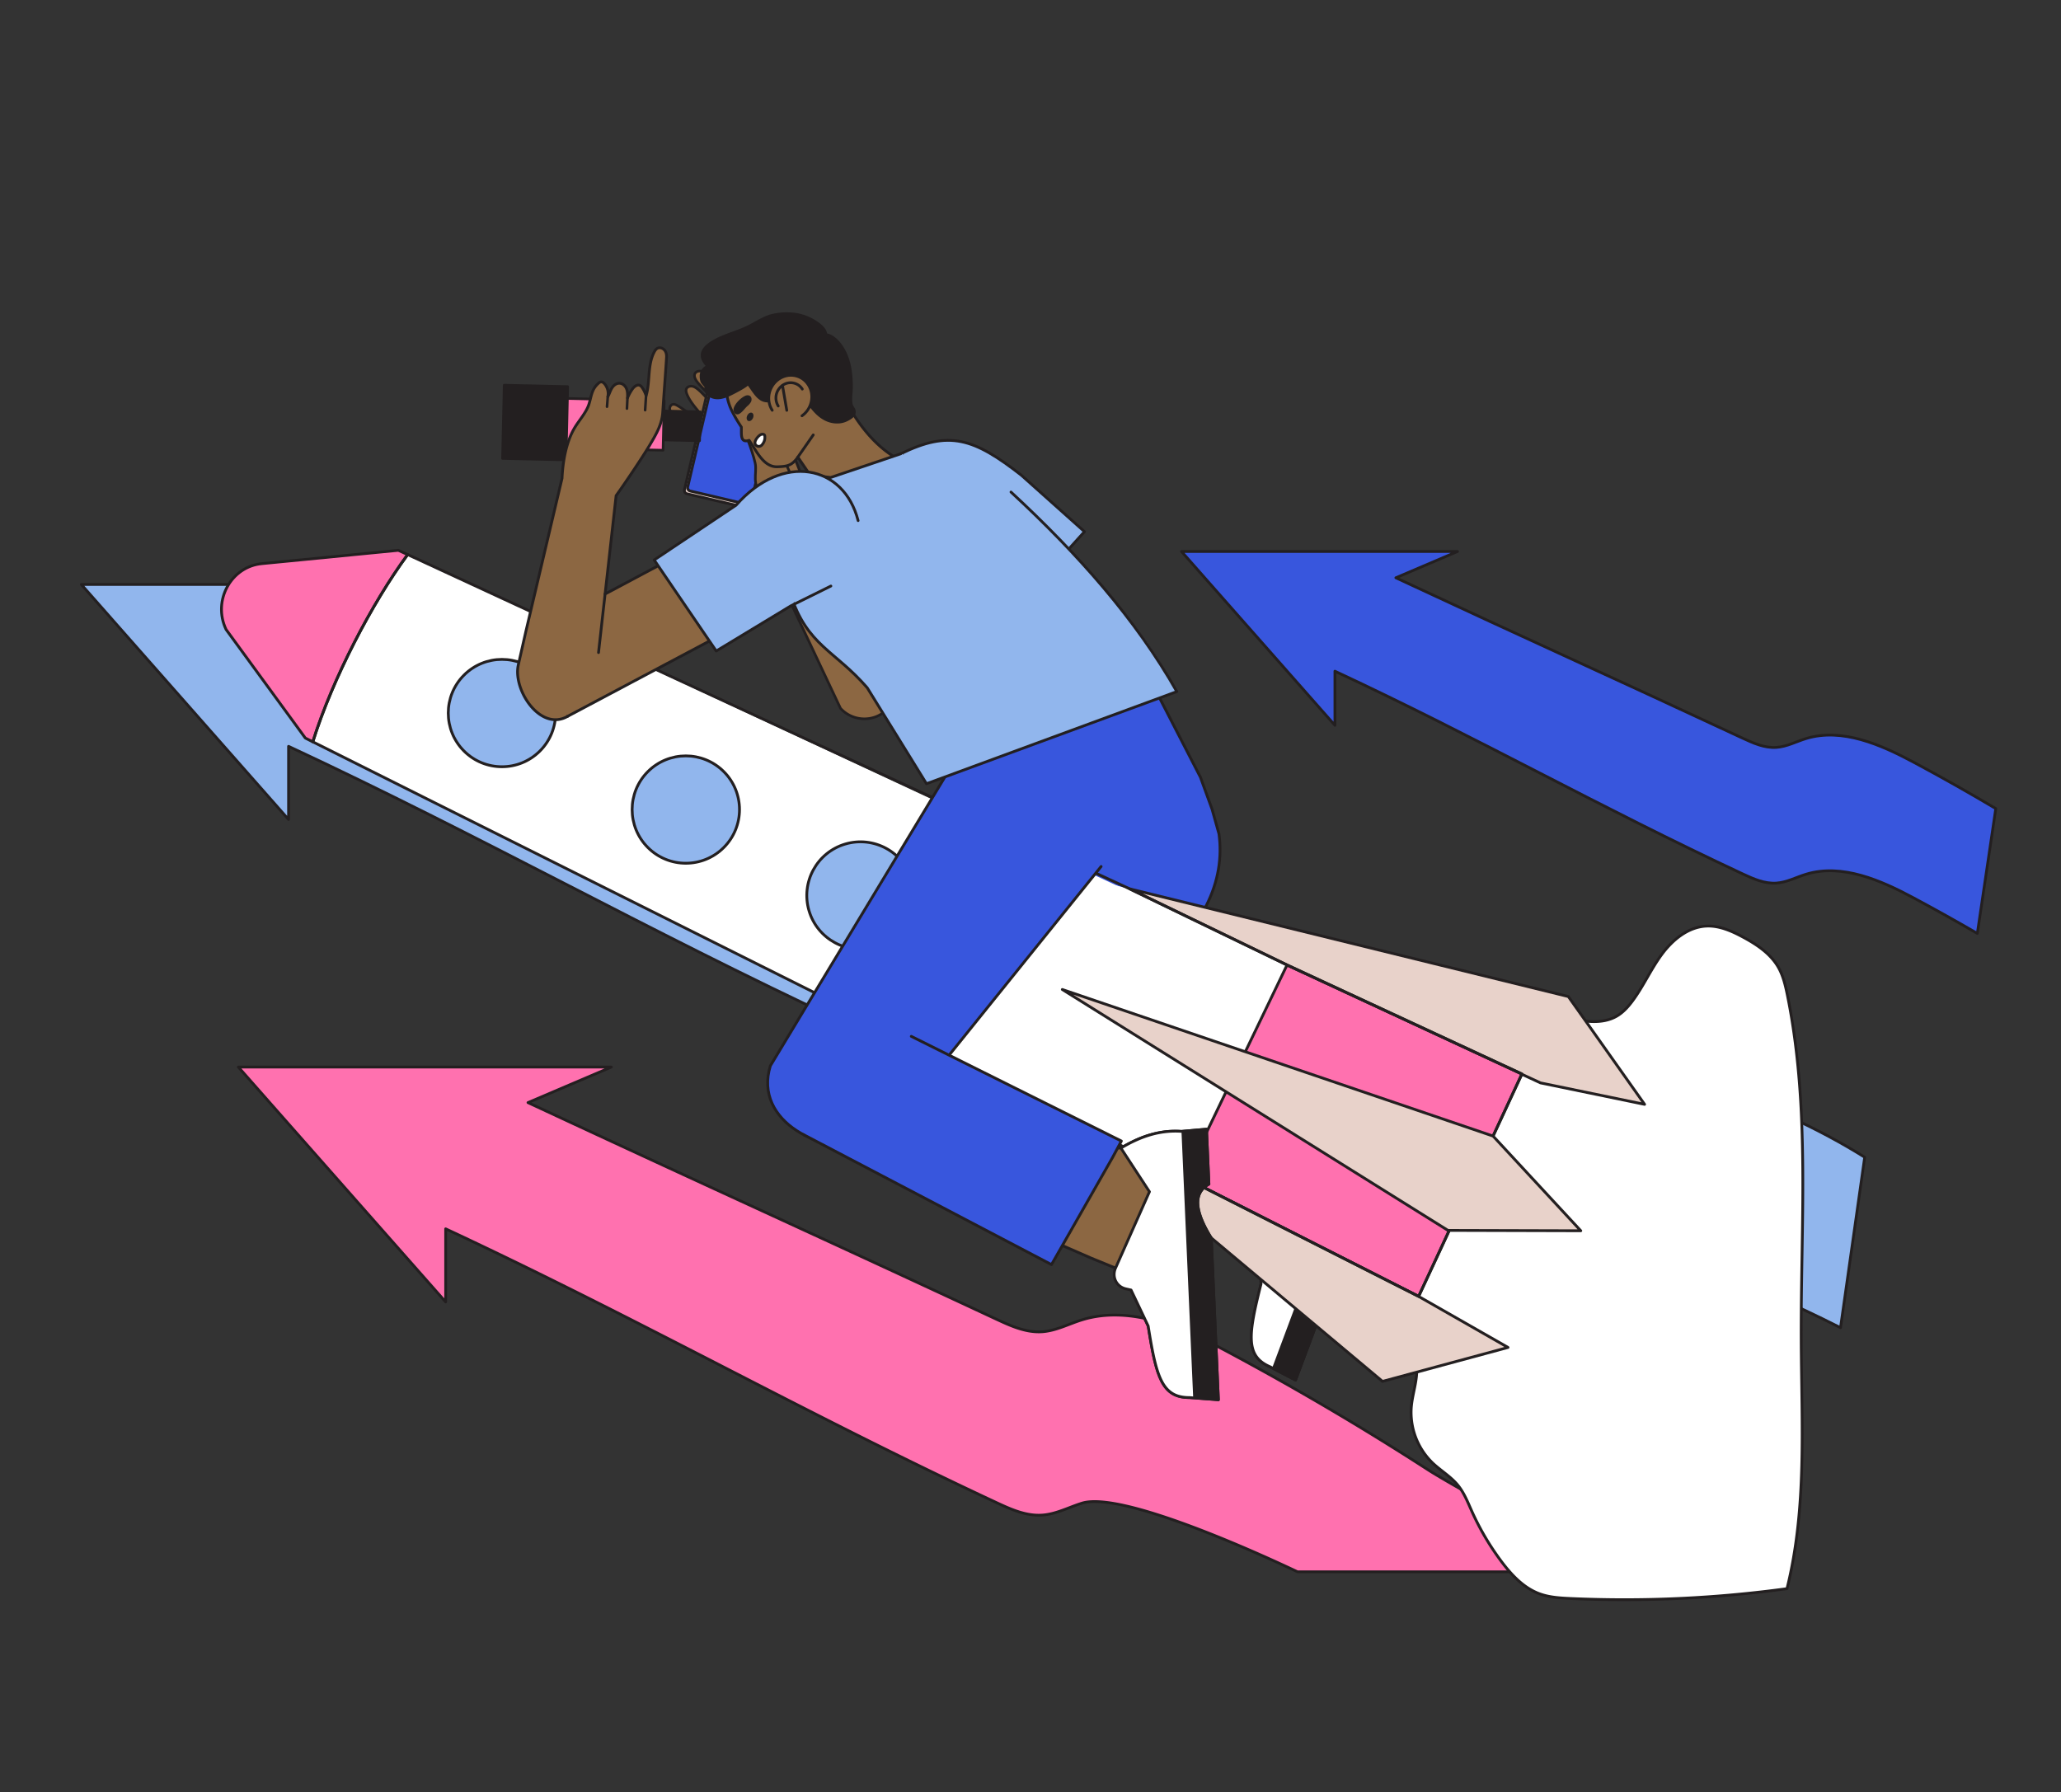 <svg id="Layer_3" data-name="Layer 3" xmlns="http://www.w3.org/2000/svg" viewBox="0 0 2414.56 2100"><rect x="0" y="0" width="2414.56" height="2100" fill="#333333" stroke="none"/><defs><style>.cls-1{fill:#91b6ed;}.cls-2,.cls-5,.cls-8{fill:none;}.cls-11,.cls-2,.cls-5,.cls-8{stroke:#231f20;stroke-linecap:round;stroke-linejoin:round;}.cls-2{stroke-width:3.23px;}.cls-3{fill:#ff71af;}.cls-4{fill:#fff;}.cls-11,.cls-5{stroke-width:3.26px;}.cls-6{fill:#3856dd;}.cls-7{fill:#8c6742;}.cls-8{stroke-width:3.05px;}.cls-11,.cls-9{fill:#e8d2ca;}.cls-10{fill:#231f20;}</style></defs><path class="cls-1" d="M2156.25,1555.68c-115.83-58.66-199.24-83.44-321.06-136.6-27.75-12.11-58.92-24.1-89-17.09-19.6,4.57-35.56,16.66-54,24-34,13.44-74.41,9.58-109-2.74s-64.51-32.32-94.42-51.65q-113.76-73.53-234.72-138.28c-51.61-27.63-113.2-54.94-170.44-37.37-15.65,4.8-30.33,12.88-46.89,13.94-18.7,1.21-36.38-6.72-52.87-14.41-227-105.84-418.8-215.2-645.79-321v85.7L95.27,684.86h437l-97.67,41.67c227,105.85,322.37,148.26,549.36,254.1,16.49,7.69,34.17,15.62,52.87,14.41,16.56-1.06,31.24-9.14,46.89-13.94,57.24-17.57,118.83,9.74,170.44,37.37q120.81,64.66,234.72,138.28c29.91,19.33,59.87,39.33,94.42,51.65s75,16.18,109,2.74c18.46-7.3,34.42-19.39,54-24,30-7,61.2,5,89,17.09,121.82,53.16,238.73,82.64,349.27,151.71Z"/><path class="cls-2" d="M2156.25,1555.68c-115.83-58.66-199.24-83.44-321.06-136.6-27.75-12.11-58.92-24.1-89-17.09-19.6,4.57-35.56,16.66-54,24-34,13.44-74.41,9.58-109-2.74s-64.51-32.32-94.42-51.65q-113.76-73.53-234.72-138.28c-51.61-27.63-113.2-54.94-170.44-37.37-15.65,4.8-30.33,12.88-46.89,13.94-18.7,1.21-36.38-6.72-52.87-14.41-227-105.84-418.8-215.2-645.79-321v85.7L95.27,684.86h437l-97.67,41.67c227,105.85,322.37,148.26,549.36,254.1,16.49,7.69,34.17,15.62,52.87,14.41,16.56-1.06,31.24-9.14,46.89-13.94,57.24-17.57,118.83,9.74,170.44,37.37q120.81,64.66,234.72,138.28c29.91,19.33,59.87,39.33,94.42,51.65s75,16.18,109,2.74c18.46-7.3,34.42-19.39,54-24,30-7,61.2,5,89,17.09,121.82,53.16,238.73,82.64,349.27,151.71Z"/><path class="cls-3" d="M522.12,1525.53v-85.7c227,105.84,418.8,215.2,645.78,321,16.51,7.69,34.18,15.62,52.88,14.42,16.56-1.08,31.24-9.15,46.89-14,46.66-14.32,207.74,59.25,252.42,80.43H1920a195.1,195.1,0,0,1-41.21-9.88c-34.53-12.32-176-90.37-205.93-109.71q-113.77-73.53-234.71-138.28c-51.62-27.63-113.22-54.93-170.45-37.37-15.65,4.8-30.33,12.88-46.89,14-18.7,1.2-36.37-6.73-52.88-14.42-227-105.84-322.37-148.26-549.36-254.09l97.67-41.67h-437Z"/><path class="cls-2" d="M522.12,1525.53v-85.7c227,105.84,418.8,215.2,645.78,321,16.51,7.69,34.18,15.62,52.88,14.42,16.56-1.08,31.24-9.15,46.89-14,46.66-14.32,207.74,59.25,252.42,80.43H1920a195.1,195.1,0,0,1-41.21-9.88c-34.53-12.32-176-90.37-205.93-109.71q-113.77-73.53-234.71-138.28c-51.62-27.63-113.22-54.93-170.45-37.37-15.65,4.8-30.33,12.88-46.89,14-18.7,1.2-36.37-6.73-52.88-14.42-227-105.84-322.37-148.26-549.36-254.09l97.67-41.67h-437Z"/><path class="cls-4" d="M1659.25,1598.05c2.54,16.55-4.18,33-5.75,49.66a82.49,82.49,0,0,0,24.8,66.4c9.49,9,21.16,15.79,29.49,25.9,7.46,9,11.77,20.17,16.58,30.85a311.67,311.67,0,0,0,34.06,58c12,16.1,26.29,31.6,45.12,38.54,11.56,4.27,24.07,5,36.38,5.57a1409.26,1409.26,0,0,0,253.61-11.52c23.61-94.59,17.06-193.65,16.65-291.15C2109.62,1435.14,2121,1298.4,2094,1166c-2.34-11.45-5-23-10.92-33.13-9.16-15.7-25-26.19-41-34.82-13.34-7.19-27.86-13.64-43-12.93-21.41,1-39.72,16.16-52.4,33.45s-21.42,37.21-34.23,54.41c-5.11,6.86-11,13.36-18.39,17.66-17,9.86-38.31,6.34-57.54,2.21-38-8.16-81.5-16.45-112.64,6.82-8.85,6.62-16.1,15.5-26,20.44-21.75,10.85-47.85-.58-72,1.91-29.11,3-52.47,26.13-66.75,51.67-18.72,33.48-22.22,68.62-20.78,106.17.91,23.78-3.32,49.93,2.87,73.16,7.82,29.37,32.12,55.72,54.36,75.17C1618.24,1548.08,1654.18,1564.93,1659.25,1598.05Z"/><path class="cls-5" d="M1659.25,1598.05c2.54,16.55-4.18,33-5.75,49.66a82.49,82.49,0,0,0,24.8,66.4c9.49,9,21.16,15.79,29.49,25.9,7.46,9,11.77,20.17,16.58,30.85a311.67,311.67,0,0,0,34.06,58c12,16.1,26.29,31.6,45.12,38.54,11.56,4.27,24.07,5,36.38,5.57a1409.26,1409.26,0,0,0,253.61-11.52c23.61-94.59,17.06-193.65,16.65-291.15C2109.62,1435.14,2121,1298.4,2094,1166c-2.34-11.45-5-23-10.92-33.13-9.16-15.7-25-26.19-41-34.82-13.34-7.19-27.86-13.64-43-12.93-21.41,1-39.72,16.16-52.4,33.45s-21.42,37.21-34.23,54.41c-5.11,6.86-11,13.36-18.39,17.66-17,9.86-38.31,6.34-57.54,2.21-38-8.16-81.5-16.45-112.64,6.82-8.85,6.62-16.1,15.5-26,20.44-21.75,10.85-47.85-.58-72,1.91-29.11,3-52.47,26.13-66.75,51.67-18.72,33.48-22.22,68.62-20.78,106.17.91,23.78-3.32,49.93,2.87,73.16,7.82,29.37,32.12,55.72,54.36,75.17C1618.24,1548.08,1654.18,1564.93,1659.25,1598.05Z"/><path class="cls-6" d="M1226.21,1032.62l14.51-35.6-61.07-177.67,156.64-44.64,70.08,136L1420,948.22l8.08,28.84c3.63,27.39-.42,55.29-14.76,83.87l-3.08,5.3-66.13-12.08-.22.21-88.7-15.35-.4-1.18Z"/><path class="cls-5" d="M1179.65,819.35l156.64-44.64,70.08,136L1420,948.22l8.08,28.84c3.63,27.39-.42,55.29-14.76,83.87l-3.08,5.3-66.13-12.08-.22.21-88.7-15.35-.4-1.18"/><path class="cls-7" d="M831.51,432.47c-1-2.07-2-4.37-1.49-6.57.74-2.9,4.09-4.64,7.22-4.46s6,1.89,8.31,3.91c16.41,14.21,32.66,28.73,49.05,43,11.93,9.94,17.47,23.07,23.28,36.59,6.76,15.73,22.52,54.38,27.87,70.6l78.66,132.69,19.44-23.39,102.06-107.05a45.63,45.63,0,0,1,59.55-8.23h0a45.61,45.61,0,0,1,9.82,67.48L1072.56,794.55l-32.82,36c-14.45,15.85-40.44,15.54-55.08-.66l-104.21-221c-18.21-15.25-31.41-45.84-43.87-78.69-11.93-9.05-22.5-19.85-33.75-29.67-5.35-4.66-10.73-9.36-15.06-14.9-1.47-1.88-2.85-3.95-3.1-6.27s1-4.9,3.35-5.51c2-.54,4.17.52,6,1.6,19,11.29,34.13,27.62,53.41,38.48A267,267,0,0,1,823,487.67c-6.22-7.67-14.72-16.75-18.26-25.87-.8-2.06-1.42-4.39-.49-6.37,1.4-3,5.8-3.62,8.92-2.2,5.67,2.59,11.44,9.94,16.14,14.25L845.17,482l21.43,19.61L818,449c-3-3.52-6.14-8.63-3.25-12.15,1.76-2.14,5.14-2.5,7.86-1.59s4.93,2.83,7.06,4.69c18.27,16,35.56,33,53.2,49.64C879.87,485.42,833.83,437,831.51,432.47Z"/><path class="cls-8" d="M831.51,432.47c-1-2.07-2-4.37-1.49-6.57.74-2.9,4.09-4.64,7.22-4.46s6,1.89,8.31,3.91c16.41,14.21,32.66,28.73,49.05,43,11.93,9.94,17.47,23.07,23.28,36.59,6.76,15.73,22.52,54.38,27.87,70.6l78.66,132.69,19.44-23.39,102.06-107.05a45.63,45.63,0,0,1,59.55-8.23h0a45.61,45.61,0,0,1,9.82,67.48L1072.56,794.55l-32.82,36c-14.45,15.85-40.44,15.54-55.08-.66l-104.21-221c-18.21-15.25-31.41-45.84-43.87-78.69-11.93-9.05-22.5-19.85-33.75-29.67-5.35-4.66-10.73-9.36-15.06-14.9-1.47-1.88-2.85-3.95-3.1-6.27s1-4.9,3.35-5.51c2-.54,4.17.52,6,1.6,19,11.29,34.13,27.62,53.41,38.48A267,267,0,0,1,823,487.67c-6.22-7.67-14.72-16.75-18.26-25.87-.8-2.06-1.42-4.39-.49-6.37,1.4-3,5.8-3.62,8.92-2.2,5.67,2.59,11.44,9.94,16.14,14.25L845.17,482l21.43,19.61L818,449c-3-3.52-6.14-8.63-3.25-12.15,1.76-2.14,5.14-2.5,7.86-1.59s4.93,2.83,7.06,4.69c18.27,16,35.56,33,53.2,49.64C879.87,485.42,833.83,437,831.51,432.47Z"/><path class="cls-9" d="M804.89,578.6l72.42,17a4,4,0,0,0,4.79-3l34.59-147.31a4,4,0,0,0-3-4.79l-72.42-17a4,4,0,0,0-4.79,3l-34.6,147.31A4,4,0,0,0,804.89,578.6Z"/><path class="cls-5" d="M804.89,578.6l72.42,17a4,4,0,0,0,4.79-3l34.59-147.31a4,4,0,0,0-3-4.79l-72.42-17a4,4,0,0,0-4.79,3l-34.6,147.31A4,4,0,0,0,804.89,578.6Z"/><path class="cls-6" d="M808.65,575.32,875.41,591a4,4,0,0,0,4.79-3l32.73-139.42a4,4,0,0,0-3-4.79l-66.76-15.71a4,4,0,0,0-4.79,3L805.69,570.53A4,4,0,0,0,808.65,575.32Z"/><path class="cls-5" d="M808.65,575.32,875.41,591a4,4,0,0,0,4.79-3l32.73-139.42a4,4,0,0,0-3-4.79l-66.76-15.71a4,4,0,0,0-4.79,3L805.69,570.53A4,4,0,0,0,808.65,575.32Z"/><circle class="cls-10" cx="875.13" cy="443.72" r="2.5"/><path class="cls-7" d="M903.49,592.2c-10.86-6.47-18.06-18.24-18.59-30.39-.29-6.49,1.2-13.06-.24-19.42-3.89-17.24-12-34.08-17-51.13-1.18-4-1.72-9.35,2.15-11.16,3.56-1.67,7.56,1.35,10.17,4.26,8.74,9.71,14.7,21.13,22.25,31.49,8.94,12.27,17.38,23.88,23.15,37.91"/><path class="cls-8" d="M903.49,592.2c-10.86-6.47-18.06-18.24-18.59-30.39-.29-6.49,1.2-13.06-.24-19.42-3.89-17.24-12-34.08-17-51.13-1.18-4-1.72-9.35,2.15-11.16,3.56-1.67,7.56,1.35,10.17,4.26,8.74,9.71,14.7,21.13,22.25,31.49,8.94,12.27,17.38,23.88,23.15,37.91"/><path class="cls-1" d="M1200.71,700.23,1169.82,657,1055.41,531.64c56.46-27.58,85.13-18.48,141.1,25.16l74,66.14Z"/><path class="cls-7" d="M1517.76,1616.94l67.33-180.43c-5.89-41.36,3.74-58,22.46-60.18l22.87-61.29-27.58-8.86c-23.19-11.87-47.12-12.71-71.35-9.13h-.73l-48.91.69-35.47-11.39-36.61,98.11,38.28,19.62,21.48,22.16,5.49,5.66.82,25.39h0l1.52,47.15c-15.25,60.27-18.33,84.74,10.83,97.12l3.7,1.92Z"/><path class="cls-2" d="M1517.76,1616.94l67.33-180.43c-5.89-41.36,3.74-58,22.46-60.18l22.87-61.29-27.58-8.86c-23.19-11.87-47.12-12.71-71.35-9.13h-.73l-48.91.69-35.47-11.39-36.61,98.11,38.28,19.62,21.48,22.16,5.49,5.66.82,25.39h0l1.52,47.15c-15.25,60.27-18.33,84.74,10.83,97.12l3.7,1.92Z"/><path class="cls-4" d="M1517.76,1616.94l67.33-180.43c-5.89-41.36,3.74-58,22.46-60.18l22.87-61.29-27.58-8.86c-23.19-11.87-47.12-12.71-71.35-9.13h-.73l10.13,60.79-71.36,68.4a19,19,0,0,0-4.69,7.08,17.32,17.32,0,0,0,5.84,20.2l5.16,3.77h0l1.52,47.15c-15.25,60.27-18.33,84.74,10.83,97.12l3.7,1.92Z"/><path class="cls-2" d="M1517.76,1616.94l67.33-180.43c-5.89-41.36,3.74-58,22.46-60.18l22.87-61.29-27.58-8.86c-23.19-11.87-47.12-12.71-71.35-9.13h-.73l10.13,60.79-71.36,68.4a19,19,0,0,0-4.69,7.08,17.32,17.32,0,0,0,5.84,20.2l5.16,3.77h0l1.52,47.15c-15.25,60.27-18.33,84.74,10.83,97.12l3.7,1.92Z"/><path class="cls-2" d="M1517.76,1616.94l67.33-180.43c-5.89-41.36,3.74-58,22.46-60.18l22.87-61.29-27.58-8.86L1491.89,1603.5Z"/><path class="cls-10" d="M1517.76,1616.94l67.33-180.43c-5.89-41.36,3.74-58,22.46-60.18l22.87-61.29-27.58-8.86L1491.89,1603.5Z"/><polygon class="cls-6" points="1197.16 1070.44 1525.97 1297.09 1428.13 1420.49 1127.01 1230.25 1197.16 1070.44"/><polygon class="cls-5" points="1197.16 1070.44 1525.97 1297.09 1428.13 1420.49 1127.01 1230.25 1197.16 1070.44"/><path class="cls-3" d="M264.88,737.62l27.8,38.08,65,89.07,8.78,4.45c23.4-74.8,69.43-162.68,111.12-219.42l-10.88-5L338,657.39l-30.88,3C270.67,663.62,248.7,703.76,264.88,737.62Z"/><path class="cls-4" d="M366.49,869.22l1021.43,510.85,274,139,121-260.64-275.16-127.71L477.61,649.8C435.92,706.54,389.89,794.42,366.49,869.22Z"/><path class="cls-5" d="M264.88,737.62l27.8,38.08,65,89.07,8.78,4.45c23.4-74.8,69.43-162.68,111.12-219.42l-10.88-5L338,657.39l-30.88,3C270.67,663.62,248.7,703.76,264.88,737.62Z"/><polygon class="cls-3" points="1387.92 1380.07 1661.97 1519.02 1782.99 1258.38 1507.83 1130.67 1387.92 1380.07"/><polygon class="cls-5" points="1387.92 1380.07 1661.97 1519.02 1782.99 1258.38 1507.83 1130.67 1387.92 1380.07"/><polygon class="cls-4" points="1305.32 1037.03 1837.36 1167.67 1926.72 1293.98 1804.73 1268.82 1305.32 1037.03"/><polygon class="cls-11" points="1926.73 1293.98 1804.73 1268.82 1782.86 1258.67 1782.99 1258.39 1507.83 1130.67 1323.51 1041.49 1837.37 1167.67 1926.73 1293.98"/><polygon class="cls-4" points="1661.97 1519.01 1766.73 1578.81 1619.67 1618.59 1254.07 1312.19 1661.97 1519.01"/><polygon class="cls-11" points="1661.97 1519.01 1766.73 1578.81 1619.67 1618.59 1254.07 1312.19 1661.97 1519.01"/><circle class="cls-1" cx="1008.08" cy="1049.3" r="62.89" transform="translate(-255.1 327.06) rotate(-16.39)"/><circle class="cls-5" cx="1008.08" cy="1049.3" r="62.89" transform="translate(-255.1 327.06) rotate(-16.39)"/><circle class="cls-1" cx="588.06" cy="835.5" r="62.89" transform="translate(-418.55 660.54) rotate(-45)"/><circle class="cls-5" cx="588.06" cy="835.5" r="62.89" transform="translate(-418.55 660.54) rotate(-45)"/><circle class="cls-1" cx="803.47" cy="948.57" r="62.89" transform="translate(-435.41 845.97) rotate(-45)"/><circle class="cls-5" cx="803.47" cy="948.57" r="62.89" transform="translate(-435.41 845.97) rotate(-45)"/><path class="cls-5" d="M1783,1258.39l-.13.28L1662,1519l-274-139L366.49,869.22c23.4-74.8,69.44-162.68,111.12-219.41l845.9,391.68,184.32,89.18Z"/><polygon class="cls-4" points="1244.54 1159.4 1749.2 1331.15 1851.97 1442.1 1696.37 1441.67 1244.54 1159.4"/><polygon class="cls-11" points="1244.54 1159.4 1749.2 1331.15 1851.97 1442.1 1696.37 1441.67 1244.54 1159.4"/><path class="cls-6" d="M1290,1015.28,1028,1340.53c-64.64,15.3-145.78-26.61-125.46-91.75L1121.3,886.72l40.44-90.25L1310,833.35Z"/><path class="cls-5" d="M1290,1015.28,1028,1340.53c-64.64,15.3-145.78-26.61-125.46-91.75L1121.3,886.72l40.44-90.25L1310,833.35"/><path class="cls-7" d="M877.65,515.93c8.55,12.25,16.79,31.66,33.27,31,11.71-.46,16.82-1.39,23.81-11.36l24.65,36.22c45.22,17,76.77-3.41,90.78-35-21.86-12.71-39.75-33.13-54.91-58.84,2-15.38-.1-29-4.83-44.55C987,422.08,977.71,410,969.71,402A74.34,74.34,0,0,0,925,381.29c-16.38-1.48-35,8.7-48.08,19a67.77,67.77,0,0,0-26,54.91,63.27,63.27,0,0,0,5,22.93c.71,1.67,1.61,3.51,2.61,5.43,3.71,7.07,6.4,11.28,10,16.86C868.83,508.6,866.8,519.47,877.65,515.93Z"/><path class="cls-2" d="M877.65,515.93c8.55,12.25,16.79,31.66,33.27,31,11.71-.46,16.82-1.39,23.81-11.36l24.65,36.22c45.22,17,76.77-3.41,90.78-35-21.86-12.71-39.75-33.13-54.91-58.84,2-15.38-.1-29-4.83-44.55C987,422.08,977.71,410,969.71,402A74.34,74.34,0,0,0,925,381.29c-16.38-1.48-35,8.7-48.08,19a67.77,67.77,0,0,0-26,54.91,63.27,63.27,0,0,0,5,22.93c.71,1.67,1.61,3.51,2.61,5.43,3.71,7.07,6.4,11.28,10,16.86C868.83,508.6,866.8,519.47,877.65,515.93Z"/><path class="cls-10" d="M876.46,493.19c1.81.9,4.3-.5,5.57-3.11s.83-5.45-1-6.35-4.31.5-5.58,3.12S874.65,492.3,876.46,493.19Z"/><path class="cls-10" d="M836.13,465.6a15.12,15.12,0,0,0,2.75.5c4.74.44,9.53-1,14-2.84,1.51-.62,24.93-12.06,23-14.23,4.21,4.74,7.19,10.56,11.57,15.12,7.22,7.52,13.73,6.59,22.57,2.89,2.88-1.21,5.25-.61,8.09,0,10.29,2.39,20.53,5,30.79,7.44,5.08,6.82,10.61,13,18.2,16.84a30.24,30.24,0,0,0,15.07,3.25,24.92,24.92,0,0,0,10.21-2.71c4.38-2.25,9.82-5.46,8.28-11.06-.63-2.29-2.52-4.07-3.15-6.26-1.66-5.91-.12-13.55-.06-19.68a124.12,124.12,0,0,0-1.64-23.06c-2.17-12.15-7-24-15.47-32.51-3.5-3.54-7.79-6.56-12.72-7.1-.42-4.95-4-8.82-7.81-11.8a60,60,0,0,0-25.31-11.7,73.4,73.4,0,0,0-29.76.82c-10.09,2.46-18.93,8.8-28.35,13.41-14.52,7.12-30.77,10.3-44.22,19.48-4.81,3.28-9.55,8.07-9.6,13.94,0,5.06,3.41,9.22,6.67,12.89a12.49,12.49,0,0,0-7.83,10,19.17,19.17,0,0,0,1,8c.24.61,4.41,6.08,4.8,5.21a7.6,7.6,0,0,0,.23,6.14A12.9,12.9,0,0,0,836.13,465.6Z"/><path class="cls-2" d="M836.13,465.6a15.12,15.12,0,0,0,2.75.5c4.74.44,9.53-1,14-2.84,1.51-.62,24.93-12.06,23-14.23,4.21,4.74,7.19,10.56,11.57,15.12,7.22,7.52,13.73,6.59,22.57,2.89,2.88-1.21,5.25-.61,8.09,0,10.29,2.39,20.53,5,30.79,7.44,5.08,6.82,10.61,13,18.2,16.84a30.24,30.24,0,0,0,15.07,3.25,24.92,24.92,0,0,0,10.21-2.71c4.38-2.25,9.82-5.46,8.28-11.06-.63-2.29-2.52-4.07-3.15-6.26-1.66-5.91-.12-13.55-.06-19.68a124.12,124.12,0,0,0-1.64-23.06c-2.17-12.15-7-24-15.47-32.51-3.5-3.54-7.79-6.56-12.72-7.1-.42-4.95-4-8.82-7.81-11.8a60,60,0,0,0-25.31-11.7,73.4,73.4,0,0,0-29.76.82c-10.09,2.46-18.93,8.8-28.35,13.41-14.52,7.12-30.77,10.3-44.22,19.48-4.81,3.28-9.55,8.07-9.6,13.94,0,5.06,3.41,9.22,6.67,12.89a12.49,12.49,0,0,0-7.83,10,19.17,19.17,0,0,0,1,8c.24.61,4.41,6.08,4.8,5.21a7.6,7.6,0,0,0,.23,6.14A12.9,12.9,0,0,0,836.13,465.6Z"/><path class="cls-2" d="M1200.71,700.23,1169.82,657,1055.41,531.64c56.46-27.58,85.13-18.48,141.1,25.16l74,66.14Z"/><path class="cls-1" d="M1016,805.86l69.4,112.43,293.27-107.95c-39.37-77.82-112.81-155.79-194.3-233.81l-129-44.89-82.25,27.81L945.36,556l1.37,70.57-20.52,70.13C946,756.82,978,761.86,1016,805.86Z"/><path class="cls-2" d="M1184.41,576.53c78.62,72.65,146.45,149.41,194.3,233.81L1085.44,918.29,1016,805.86c-38.09-44-70.07-49-89.83-109.18l20.52-70.13L945.36,556l27.8,3.47,82.25-27.81"/><rect class="cls-10" x="775.05" y="481.99" width="44.95" height="33.92" transform="translate(1583.5 1015.88) rotate(-178.7)"/><rect class="cls-8" x="775.05" y="481.99" width="44.95" height="33.92" transform="translate(1583.5 1015.88) rotate(-178.7)"/><rect class="cls-3" x="658.02" y="468.08" width="119.48" height="58.11" transform="translate(1424.05 1010.44) rotate(-178.7)"/><rect class="cls-8" x="658.02" y="468.08" width="119.48" height="58.11" transform="translate(1424.05 1010.44) rotate(-178.7)"/><rect class="cls-10" x="589.71" y="452.11" width="74.41" height="85.92" transform="translate(1242.43 1004.25) rotate(-178.7)"/><rect class="cls-8" x="589.71" y="452.11" width="74.41" height="85.92" transform="translate(1242.43 1004.25) rotate(-178.7)"/><path class="cls-7" d="M665.23,839.18c-31.82,18.64-64.69-30.63-58-60.19l8.87-39.26,42.35-179.24c.89-19.61,4.71-42,14.46-58.73,5.14-8.79,13.72-18.1,16.9-27.66s2.88-17.5,11.29-25a5.44,5.44,0,0,1,3-1.62c1.69-.16,3.17,1.06,4.23,2.32a17.74,17.74,0,0,1,3.79,15c1.79-3.19,2.74-6.79,4.63-9.93s5.17-5.93,9-5.8,6.94,3.14,8.29,6.52,1.24,7.1,1.12,10.7a53.65,53.65,0,0,1,5.6-10.28c2.07-3,5.83-6.07,9.15-4.32a7.36,7.36,0,0,1,2.51,2.57,36.69,36.69,0,0,1,4.52,9.4c4.83-15.86,1.45-35.36,9.22-50.64,1-2,2.3-4.19,4.47-5.11,2.84-1.21,6.4.24,8.23,2.68s2.23,5.62,2,8.6c-1.31,20.9-3,41.88-4.36,62.82-.64,15-7.93,27.09-15.39,39.66-8.67,14.61-29.34,45.23-39.3,59.09L701.2,764.61Z"/><path class="cls-5" d="M665.23,839.18c-31.82,18.64-64.69-30.63-58-60.19l8.87-39.26,42.35-179.24c.89-19.61,4.71-42,14.46-58.73,5.14-8.79,13.72-18.1,16.9-27.66s2.88-17.5,11.29-25a5.44,5.44,0,0,1,3-1.62c1.69-.16,3.17,1.06,4.23,2.32a17.74,17.74,0,0,1,3.79,15c1.79-3.19,2.74-6.79,4.63-9.93s5.17-5.93,9-5.8,6.94,3.14,8.29,6.52,1.24,7.1,1.12,10.7a53.65,53.65,0,0,1,5.6-10.28c2.07-3,5.83-6.07,9.15-4.32a7.36,7.36,0,0,1,2.51,2.57,36.69,36.69,0,0,1,4.52,9.4c4.83-15.86,1.45-35.36,9.22-50.64,1-2,2.3-4.19,4.47-5.11,2.84-1.21,6.4.24,8.23,2.68s2.23,5.62,2,8.6c-1.31,20.9-3,41.88-4.36,62.82-.64,15-7.93,27.09-15.39,39.66-8.67,14.61-29.34,45.23-39.3,59.09L701.2,764.61Z"/><line class="cls-8" x1="756.89" y1="463.63" x2="755.81" y2="480.57"/><line class="cls-8" x1="735.11" y1="466.26" x2="734.5" y2="478.76"/><line class="cls-8" x1="712.08" y1="464.77" x2="711.15" y2="476.54"/><polygon class="cls-7" points="875.38 607.4 620.14 743.25 665.23 839.18 937.26 694.77 875.38 607.4"/><line class="cls-5" x1="665.23" y1="839.18" x2="833.42" y2="749.89"/><polyline class="cls-5" points="769.43 663.79 708.88 696.02 701.2 764.61"/><ellipse class="cls-7" cx="925.84" cy="465.81" rx="26.26" ry="25.03" transform="translate(144.23 1146.42) rotate(-67.76)"/><path class="cls-2" d="M939.56,487.21c11.68-8.24,15-24.5,7.44-36.32s-23.19-14.72-34.87-6.48-15,24.5-7.44,36.32"/><path class="cls-2" d="M939.92,455.88a16.19,16.19,0,0,0-23.2-4.31,18,18,0,0,0-5,24.16"/><line class="cls-2" x1="916.72" y1="451.57" x2="921.75" y2="480.8"/><path class="cls-7" d="M1427.4,1640.09l-8.33-189.47c-21.85-35.22-19.42-54-2.77-63.19l-2.83-64.37-29.3,2.59c-26.38-1.83-49.1,6.62-70.35,19.19l-.67.29-44.05.32-45.48-7.32-78.91,77.74L1278.07,1474l28.85,11.82,7.38,3,10.8,22.7h0l20.06,42.15c9.56,60.51,16.34,83.88,48.51,83.87l4.21.32Z"/><path class="cls-2" d="M1427.4,1640.09l-8.33-189.47c-21.85-35.22-19.42-54-2.77-63.19l-2.83-64.37-29.3,2.59c-26.38-1.83-49.1,6.62-70.35,19.19l-.67.29-44.05.32-45.48-7.32-78.91,77.74L1278.07,1474l28.85,11.82,7.38,3,10.8,22.7h0l20.06,42.15c9.56,60.51,16.34,83.88,48.51,83.87l4.21.32Z"/><path class="cls-4" d="M1427.4,1640.09l-8.33-189.47c-21.85-35.22-19.42-54-2.77-63.19l-2.83-64.37-29.3,2.59c-26.38-1.83-49.1,6.62-70.35,19.19l-.67.29,33.5,51.21-39.73,89.47a18.3,18.3,0,0,0-1.58,8.22,17.13,17.13,0,0,0,13.44,16.06l6.32,1.44h0l20.06,42.15c9.56,60.51,16.34,83.88,48.51,83.87l4.21.32Z"/><path class="cls-2" d="M1427.4,1640.09l-8.33-189.47c-21.85-35.22-19.42-54-2.77-63.19l-2.83-64.37-29.3,2.59c-26.38-1.83-49.1,6.62-70.35,19.19l-.67.29,33.5,51.21-39.73,89.47a18.3,18.3,0,0,0-1.58,8.22,17.13,17.13,0,0,0,13.44,16.06l6.32,1.44h0l20.06,42.15c9.56,60.51,16.34,83.88,48.51,83.87l4.21.32Z"/><path class="cls-10" d="M1427.4,1640.09l-8.33-189.47c-21.85-35.22-19.42-54-2.77-63.19l-2.83-64.37-29.3,2.59,13.71,312.22Z"/><polygon class="cls-6" points="1231.87 1481.74 942.1 1329.83 1032.74 1196.92 1313.74 1336.95 1231.87 1481.74"/><polyline class="cls-5" points="1067.62 1214.3 1313.74 1336.95 1303.52 1356.06 1231.87 1481.74 942.1 1329.83"/><path class="cls-1" d="M1005.32,610c-16.59-65.29-88.25-80.25-143-18l-95.91,64.12,72.69,106.65L926.29,710l76.4-78.46Z"/><path class="cls-2" d="M1005.32,610c-16.59-65.29-88.25-80.25-143-18l-95.91,64.12,72.69,106.65L926.29,710l47.13-23.33"/><path class="cls-10" d="M865,485.33c-4.26,1.08-6.48-3.64-5.37-7.22,1.72-5.58,8.24-12,13.55-14.38,2-.87,4.49-.82,6,.67s1.66,4.32.68,6.39a17.58,17.58,0,0,1-4.46,5.16c-2.73,2.47-6.7,8.32-10.29,9.34Z"/><line class="cls-2" x1="934.73" y1="535.57" x2="952.77" y2="509.59"/><path class="cls-4" d="M888.33,511.53a10.37,10.37,0,0,1,3.15-2.37c1.51-.65,4-.66,4.45,1.31a12.86,12.86,0,0,1-2.61,10,7.6,7.6,0,0,1-1.38,1.51,4.68,4.68,0,0,1-5,.57C882,520,885.71,514.21,888.33,511.53Z"/><path class="cls-2" d="M888.33,511.53a10.37,10.37,0,0,1,3.15-2.37c1.51-.65,4-.66,4.45,1.31a12.86,12.86,0,0,1-2.61,10,7.6,7.6,0,0,1-1.38,1.51,4.68,4.68,0,0,1-5,.57C882,520,885.71,514.21,888.33,511.53Z"/><path class="cls-6" d="M1563.92,849.87V786.44c168,78.34,310,159.27,477.95,237.61,12.21,5.69,25.29,11.56,39.14,10.66,12.25-.79,23.12-6.76,34.69-10.32,42.37-13,88,7.21,126.15,27.66q37.79,20.22,74.68,41.65l21.62-146.28q-47.39-28.17-96.3-54.35c-38.19-20.45-83.78-40.66-126.15-27.66-11.57,3.55-22.44,9.53-34.69,10.32-13.85.89-26.93-5-39.14-10.66-168-78.34-238.59-109.73-406.58-188.07l72.28-30.83h-323.4Z"/><path class="cls-2" d="M1563.92,849.87V786.44c168,78.34,310,159.27,477.95,237.61,12.21,5.69,25.29,11.56,39.14,10.66,12.25-.79,23.12-6.76,34.69-10.32,42.37-13,88,7.21,126.15,27.66q37.79,20.22,74.68,41.65l21.62-146.28q-47.39-28.17-96.3-54.35c-38.19-20.45-83.78-40.66-126.15-27.66-11.57,3.55-22.44,9.53-34.69,10.32-13.85.89-26.93-5-39.14-10.66-168-78.34-238.59-109.73-406.58-188.07l72.28-30.83h-323.4Z"/></svg>